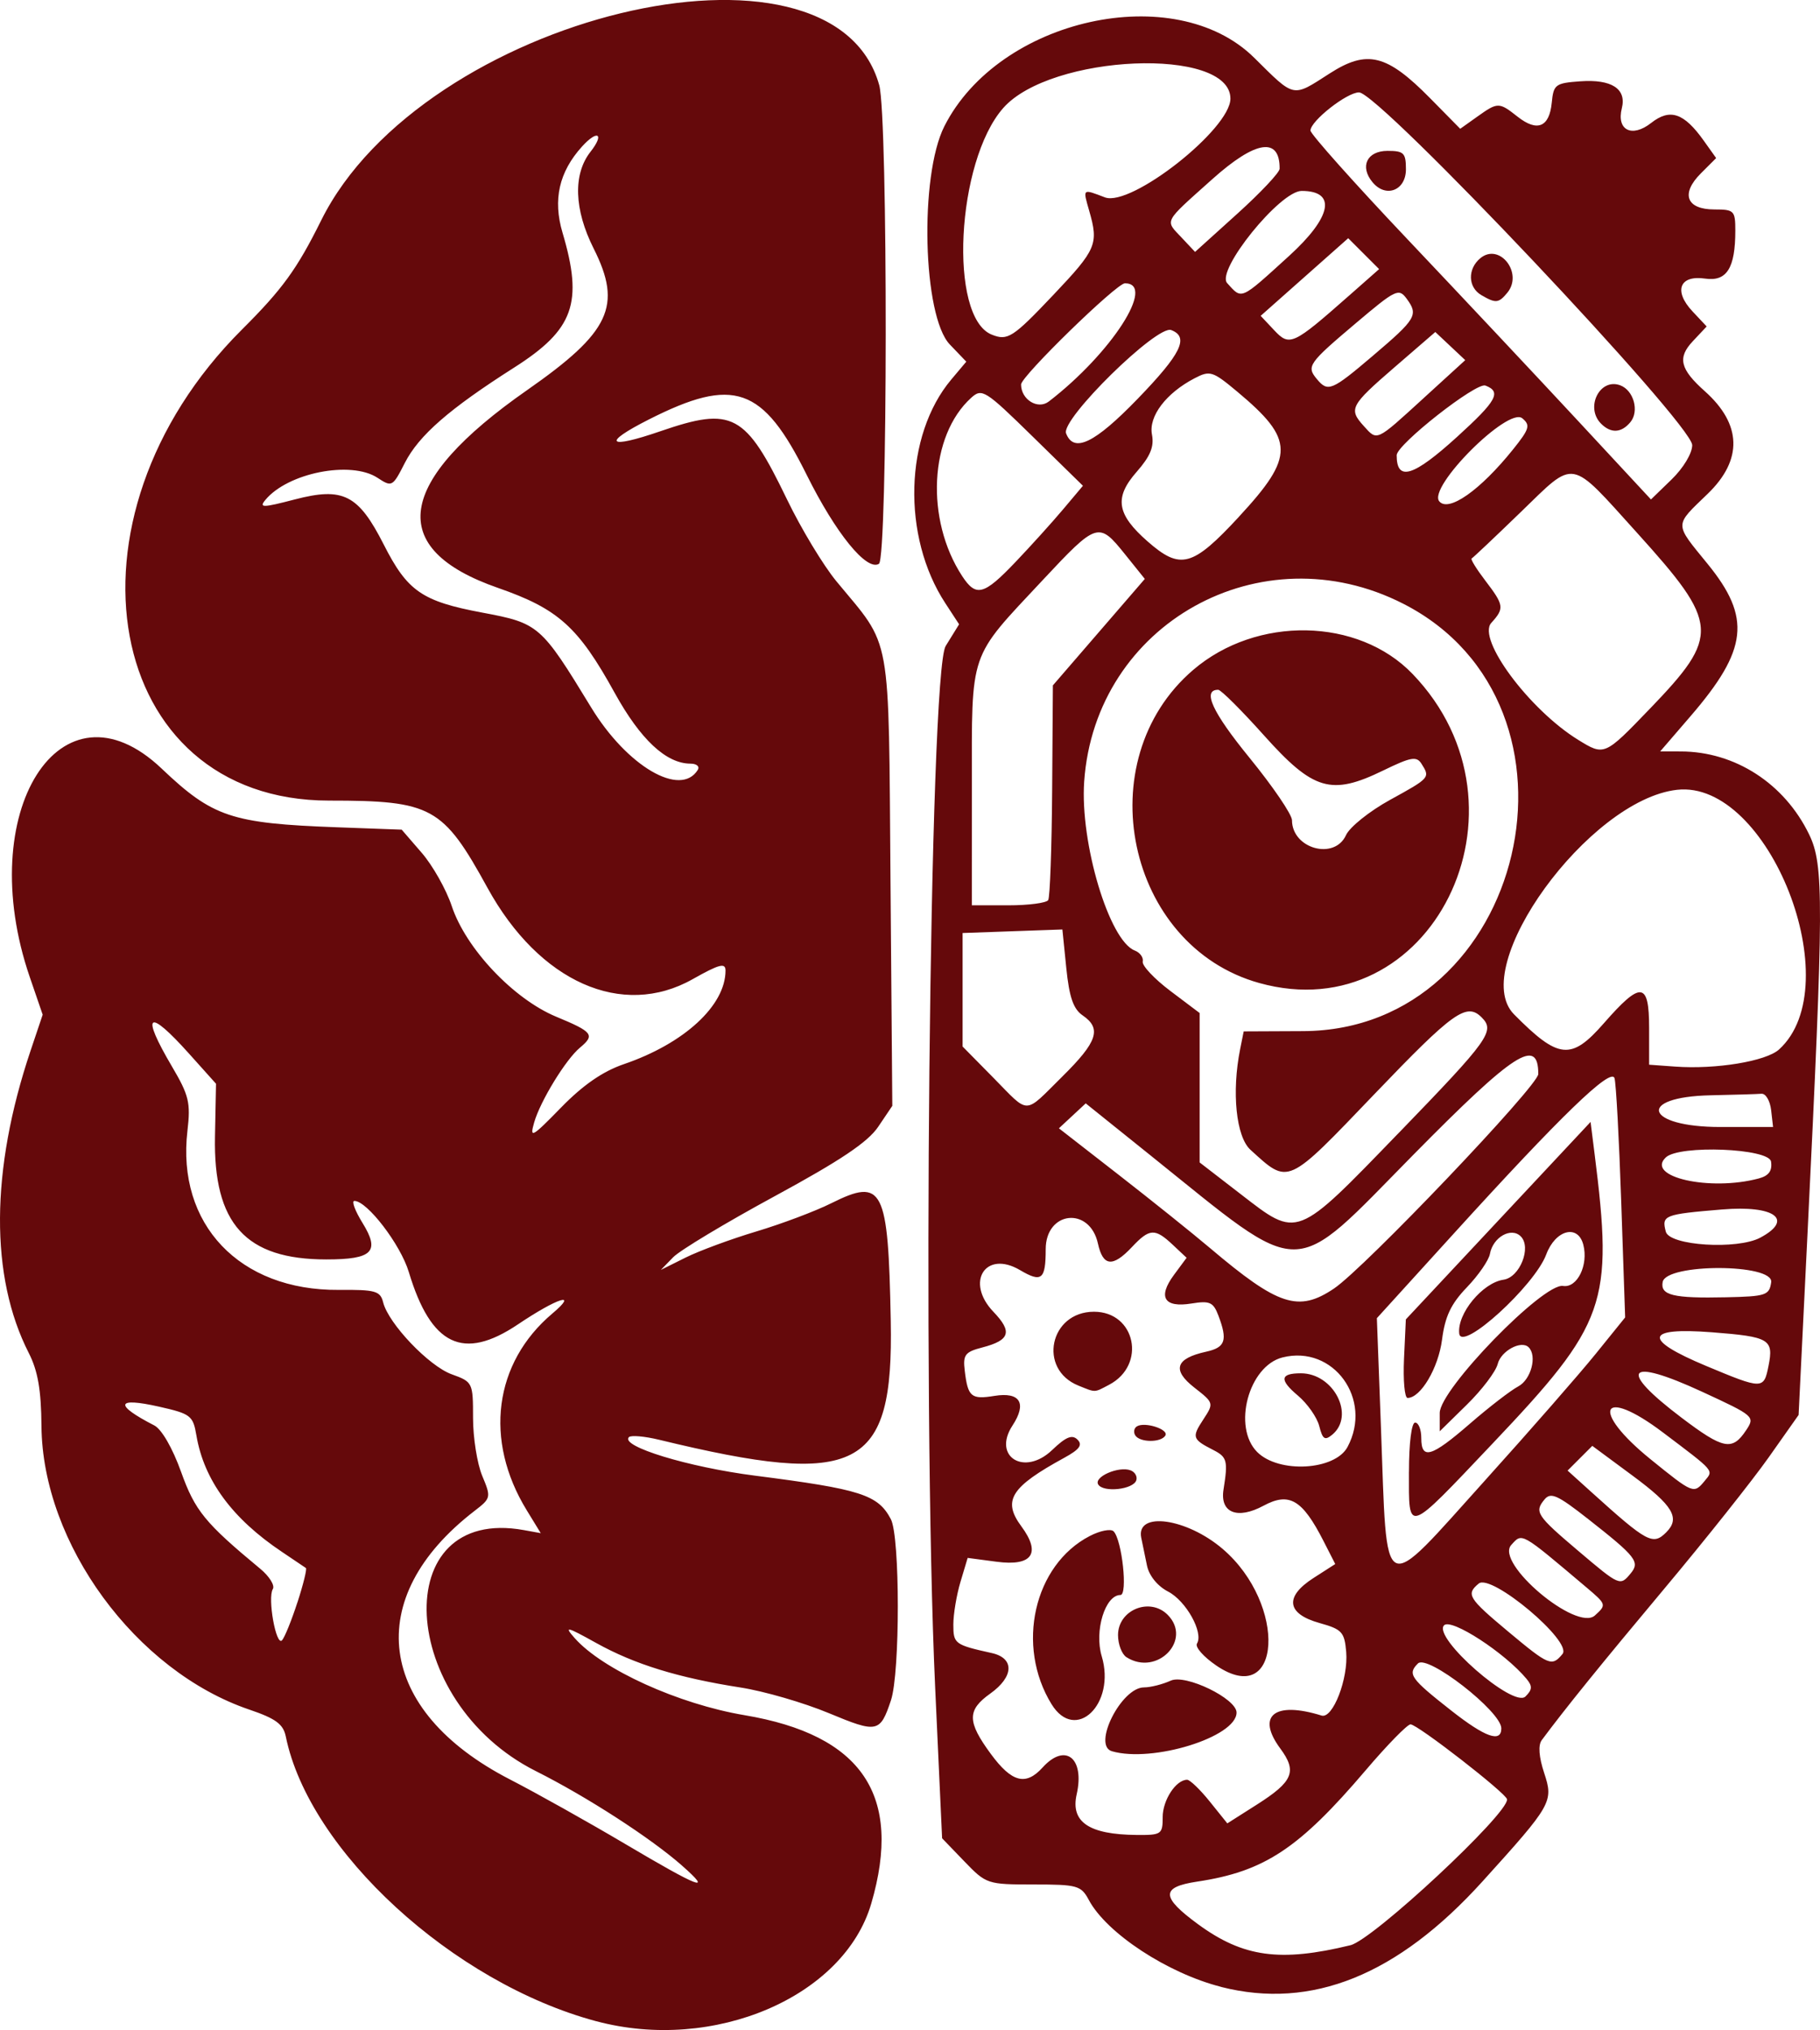 <?xml version="1.0" encoding="UTF-8" standalone="no"?>
<!-- Created with Inkscape (http://www.inkscape.org/) -->

<svg
   version="1.1"
   id="svg1"
   width="94.587"
   height="105.486"
   viewBox="0 0 94.587 105.486"
   sodipodi:docname="Icon_cerenovus.svg"
   inkscape:version="1.4.2 (ebf0e940d0, 2025-05-08)"
   xmlns:inkscape="http://www.inkscape.org/namespaces/inkscape"
   xmlns:sodipodi="http://sodipodi.sourceforge.net/DTD/sodipodi-0.dtd"
   xmlns="http://www.w3.org/2000/svg"
   xmlns:svg="http://www.w3.org/2000/svg">
  <defs
     id="defs1" />
  <sodipodi:namedview
     id="namedview1"
     pagecolor="#505050"
     bordercolor="#eeeeee"
     borderopacity="1"
     inkscape:showpageshadow="0"
     inkscape:pageopacity="0"
     inkscape:pagecheckerboard="0"
     inkscape:deskcolor="#505050"
     showgrid="false"
     inkscape:zoom="4.2301186"
     inkscape:cx="48.107399"
     inkscape:cy="52.717199"
     inkscape:window-width="1838"
     inkscape:window-height="1011"
     inkscape:window-x="40"
     inkscape:window-y="47"
     inkscape:window-maximized="1"
     inkscape:current-layer="svg1" />
  <path
     style="fill:#65090b"
     d="m 30.985,105.027 c -7.441,-1.994 -14.918,-8.851 -16.132,-14.794 -0.131,-0.644 -0.521,-0.931 -1.898,-1.399 -5.901,-2.006 -10.75,-8.621 -10.8,-14.734 -0.015,-1.878 -0.188,-2.87 -0.659,-3.794 -2.025,-3.97 -1.993,-9.507 0.09,-15.702 l 0.632,-1.879 -0.673,-1.961 c -2.944,-8.586 1.62,-15.799 6.852,-10.83 2.661,2.528 3.63,2.852 9.134,3.054 l 3.346,0.123 1.041,1.204 c 0.572,0.662 1.275,1.908 1.561,2.769 0.733,2.207 3.209,4.828 5.433,5.749 1.9,0.788 2.022,0.947 1.23,1.605 -0.736,0.611 -2.061,2.774 -2.38,3.885 -0.245,0.853 -0.122,0.785 1.398,-0.773 1.144,-1.173 2.167,-1.879 3.266,-2.255 3.136,-1.072 5.28,-3.047 5.28,-4.864 0,-0.416 -0.325,-0.331 -1.706,0.448 -3.664,2.068 -7.977,0.149 -10.664,-4.744 -2.314,-4.215 -2.893,-4.534 -8.234,-4.534 -11.712,0 -14.414,-14.624 -4.522,-24.482 2.099,-2.092 2.854,-3.133 4.112,-5.668 5.26,-10.598 26.577,-15.76 29.003,-7.024 0.459,1.653 0.444,24.585 -0.016,24.87 -0.638,0.394 -2.249,-1.59 -3.758,-4.629 -2.277,-4.586 -3.776,-5.111 -8.199,-2.871 -2.463,1.247 -2.157,1.56 0.597,0.612 3.758,-1.293 4.42,-0.936 6.585,3.547 0.732,1.516 1.887,3.429 2.568,4.253 2.903,3.514 2.702,2.395 2.808,15.563 l 0.094,11.691 -0.734,1.088 c -0.54,0.799 -1.966,1.755 -5.374,3.604 -2.552,1.384 -4.928,2.812 -5.28,3.174 l -0.64,0.658 1.284,-0.64 c 0.706,-0.352 2.362,-0.963 3.68,-1.358 1.318,-0.395 3.068,-1.054 3.89,-1.465 2.691,-1.344 2.962,-0.81 3.093,6.115 0.147,7.759 -1.67,8.69 -12.039,6.174 -0.755,-0.183 -1.461,-0.244 -1.569,-0.136 -0.472,0.472 3.077,1.557 6.548,2.001 5.507,0.705 6.395,0.989 7.066,2.263 0.48,0.912 0.483,7.98 0.004,9.413 -0.563,1.684 -0.708,1.714 -3.232,0.663 -1.3,-0.541 -3.363,-1.14 -4.584,-1.33 -3.233,-0.504 -5.506,-1.204 -7.5,-2.313 -1.551,-0.862 -1.684,-0.892 -1.12,-0.254 1.445,1.634 5.397,3.428 8.827,4.005 6.116,1.029 8.228,4.167 6.587,9.786 -1.418,4.855 -8.188,7.751 -14.294,6.115 z m 4.468,-8.08 c -1.635,-1.44 -4.951,-3.584 -7.596,-4.912 -7.206,-3.617 -7.722,-13.813 -0.633,-12.528 l 0.879,0.159 -0.73,-1.192 c -2.229,-3.638 -1.705,-7.656 1.333,-10.22 1.391,-1.174 0.271,-0.82 -1.795,0.568 -2.841,1.907 -4.513,1.103 -5.665,-2.725 -0.43,-1.427 -2.165,-3.694 -2.829,-3.694 -0.156,0 0.035,0.515 0.423,1.143 0.924,1.494 0.525,1.897 -1.881,1.897 -4.196,0 -5.875,-1.854 -5.786,-6.391 l 0.054,-2.738 -1.401,-1.563 c -2.151,-2.399 -2.528,-2.113 -0.886,0.672 0.88,1.492 0.973,1.879 0.802,3.331 -0.572,4.865 2.708,8.314 7.863,8.272 1.91,-0.016 2.159,0.054 2.308,0.649 0.277,1.105 2.378,3.309 3.561,3.736 1.093,0.395 1.11,0.428 1.11,2.267 0,1.026 0.215,2.381 0.478,3.011 0.467,1.118 0.458,1.161 -0.4,1.821 -5.876,4.523 -5.105,10.377 1.837,13.952 1.376,0.708 4.063,2.213 5.973,3.343 3.884,2.3 4.609,2.578 2.98,1.143 z M 15.459,83.262 c 0.304,-0.935 0.501,-1.738 0.439,-1.784 -0.062,-0.046 -0.617,-0.419 -1.233,-0.831 -2.594,-1.732 -4.064,-3.731 -4.458,-6.061 -0.174,-1.028 -0.295,-1.121 -1.944,-1.493 -2.244,-0.506 -2.344,-0.104 -0.244,0.976 0.383,0.197 0.95,1.18 1.392,2.413 0.725,2.023 1.24,2.653 4.114,5.035 0.475,0.393 0.769,0.867 0.655,1.052 -0.286,0.462 0.17,3.001 0.478,2.664 0.136,-0.149 0.496,-1.036 0.799,-1.971 z M 36.265,40.002 c 0.109,-0.176 -0.063,-0.321 -0.381,-0.321 -1.261,-0.003 -2.6,-1.253 -3.938,-3.677 -1.894,-3.432 -2.932,-4.365 -6.07,-5.457 -5.832,-2.03 -5.32,-5.502 1.515,-10.273 4.322,-3.017 4.962,-4.377 3.463,-7.358 -1.02,-2.028 -1.08,-3.867 -0.165,-5.03 0.74,-0.94 0.37,-1.168 -0.441,-0.271 -1.195,1.321 -1.522,2.763 -1.014,4.474 1.085,3.652 0.589,5.036 -2.507,7.007 -3.383,2.154 -4.956,3.525 -5.688,4.959 -0.636,1.247 -0.669,1.265 -1.421,0.772 -1.382,-0.906 -4.661,-0.258 -5.826,1.15 -0.343,0.415 -0.147,0.412 1.53,-0.025 2.513,-0.655 3.302,-0.254 4.624,2.349 1.23,2.422 1.988,2.945 5.12,3.532 2.936,0.55 3.051,0.65 5.654,4.923 1.867,3.065 4.651,4.695 5.546,3.247 z m 27.2,63.241 c -2.783,-0.707 -5.951,-2.786 -6.875,-4.511 -0.406,-0.758 -0.59,-0.81 -2.875,-0.81 -2.402,0 -2.459,-0.019 -3.597,-1.2 l -1.156,-1.2 -0.361,-7.84 C 47.92,72.828 48.301,34.938 49.147,33.569 l 0.698,-1.129 -0.718,-1.099 C 46.86,27.875 47.002,22.617 49.439,19.72 l 0.78,-0.927 -0.857,-0.894 c -1.407,-1.468 -1.589,-8.756 -0.283,-11.337 2.841,-5.616 11.984,-7.637 16.104,-3.56 2.132,2.11 1.959,2.074 3.924,0.813 1.947,-1.25 2.967,-0.997 5.225,1.296 l 1.557,1.581 0.877,-0.624 c 1.081,-0.77 1.132,-0.77 2.108,-0.002 1.019,0.802 1.648,0.543 1.772,-0.729 0.092,-0.948 0.187,-1.019 1.482,-1.112 1.63,-0.117 2.413,0.39 2.16,1.399 -0.287,1.142 0.525,1.55 1.522,0.766 0.981,-0.772 1.704,-0.529 2.735,0.919 l 0.645,0.905 -0.795,0.795 c -1.061,1.061 -0.755,1.875 0.705,1.875 1.024,0 1.086,0.063 1.086,1.099 0,1.95 -0.446,2.658 -1.569,2.494 -1.331,-0.195 -1.654,0.641 -0.656,1.703 l 0.736,0.784 -0.723,0.77 c -0.803,0.855 -0.66,1.447 0.626,2.594 1.927,1.718 1.979,3.565 0.151,5.331 -1.754,1.694 -1.754,1.496 -0.005,3.643 2.278,2.797 2.094,4.451 -0.879,7.903 l -1.585,1.84 1.072,0.002 c 2.818,0.005 5.388,1.667 6.668,4.312 0.772,1.594 0.763,3.477 -0.089,20.846 l -0.458,9.32 -1.552,2.2 c -0.854,1.21 -3.286,4.27 -5.405,6.8 -3.323,3.968 -5.158,6.235 -6.394,7.899 -0.192,0.259 -0.147,0.871 0.127,1.701 0.494,1.498 0.412,1.643 -3.206,5.64 -4.411,4.873 -8.877,6.676 -13.581,5.481 z m 6.72,-2.165 c 1.18,-0.287 8.213,-6.839 8.138,-7.581 -0.031,-0.306 -4.654,-3.896 -5.016,-3.896 -0.165,0 -1.209,1.068 -2.321,2.374 -3.48,4.088 -5.274,5.274 -8.774,5.799 -1.891,0.284 -1.879,0.799 0.053,2.214 2.341,1.715 4.267,1.98 7.92,1.09 z m -9.76,-6.654 c 0,-0.887 0.691,-1.943 1.272,-1.943 0.146,0 0.676,0.51 1.177,1.133 l 0.911,1.133 1.53,-0.972 c 1.89,-1.201 2.108,-1.721 1.223,-2.918 -1.262,-1.707 -0.302,-2.474 2.145,-1.712 0.585,0.182 1.398,-1.921 1.28,-3.308 -0.088,-1.031 -0.221,-1.176 -1.377,-1.498 -1.721,-0.479 -1.843,-1.366 -0.321,-2.343 l 1.129,-0.725 -0.61,-1.195 c -1.1,-2.155 -1.78,-2.556 -3.118,-1.835 -1.362,0.733 -2.271,0.367 -2.079,-0.838 0.238,-1.497 0.189,-1.689 -0.527,-2.055 -1.097,-0.561 -1.13,-0.662 -0.524,-1.587 0.557,-0.85 0.553,-0.862 -0.467,-1.66 -1.173,-0.918 -0.976,-1.514 0.619,-1.864 0.997,-0.219 1.122,-0.589 0.633,-1.877 -0.266,-0.699 -0.447,-0.78 -1.399,-0.626 -1.421,0.231 -1.765,-0.331 -0.912,-1.485 l 0.659,-0.891 -0.722,-0.678 c -0.925,-0.869 -1.205,-0.853 -2.121,0.122 -0.997,1.061 -1.503,1.009 -1.765,-0.182 -0.427,-1.943 -2.715,-1.695 -2.715,0.294 0,1.577 -0.21,1.748 -1.333,1.085 -1.794,-1.06 -2.865,0.62 -1.382,2.168 0.996,1.039 0.859,1.476 -0.581,1.851 -0.899,0.234 -1.011,0.382 -0.912,1.205 0.163,1.366 0.331,1.508 1.545,1.311 1.333,-0.216 1.697,0.38 0.938,1.539 -1.062,1.62 0.617,2.657 2.061,1.273 0.714,-0.684 1.038,-0.817 1.316,-0.54 0.277,0.277 0.109,0.509 -0.682,0.942 -2.79,1.524 -3.228,2.222 -2.236,3.564 1.041,1.408 0.566,2.086 -1.29,1.84 l -1.5,-0.199 -0.372,1.241 c -0.205,0.683 -0.372,1.683 -0.372,2.223 0,1 0.068,1.051 2,1.481 1.185,0.264 1.148,1.229 -0.08,2.104 -1.212,0.863 -1.207,1.458 0.028,3.137 1.089,1.481 1.816,1.671 2.692,0.703 1.176,-1.299 2.196,-0.493 1.769,1.398 -0.324,1.435 0.637,2.087 3.111,2.109 1.293,0.012 1.36,-0.034 1.36,-0.925 z m -2.64,-3.427 c -1.027,-0.299 0.492,-3.316 1.669,-3.316 0.342,0 0.969,-0.159 1.394,-0.352 0.769,-0.35 3.417,0.935 3.417,1.659 0,1.271 -4.366,2.624 -6.48,2.01 z m -3.131,-2.436 c -1.877,-3.041 -0.924,-7.244 1.985,-8.748 0.539,-0.279 1.096,-0.387 1.237,-0.24 0.439,0.457 0.744,3.307 0.354,3.307 -0.795,0 -1.366,1.866 -0.973,3.179 0.745,2.488 -1.361,4.512 -2.603,2.501 z m 8.557,-2.017 c -0.661,-0.449 -1.113,-0.962 -1.003,-1.139 0.352,-0.57 -0.565,-2.219 -1.503,-2.704 -0.546,-0.282 -0.984,-0.821 -1.094,-1.345 -0.101,-0.481 -0.236,-1.135 -0.3,-1.454 -0.277,-1.385 2.359,-1.02 4.237,0.588 3.365,2.881 3.061,8.363 -0.337,6.055 z m -4.666,-0.431 c -0.242,-0.153 -0.44,-0.671 -0.44,-1.151 0,-1.308 1.649,-1.983 2.576,-1.056 1.305,1.305 -0.544,3.216 -2.136,2.207 z m -1.47,-8.976 c -0.244,-0.395 1.07,-0.968 1.684,-0.734 0.227,0.087 0.36,0.32 0.295,0.518 -0.157,0.479 -1.712,0.649 -1.979,0.216 z m 1.924,-2.554 c -0.101,-0.164 -0.063,-0.373 0.086,-0.465 0.411,-0.254 1.678,0.156 1.478,0.479 -0.231,0.374 -1.33,0.364 -1.564,-0.014 z m -2.953,-2.584 c -2.12,-0.854 -1.491,-3.838 0.809,-3.838 2.163,0 2.739,2.766 0.791,3.792 -0.796,0.419 -0.682,0.416 -1.6,0.046 z m 21.979,17.81 c 0,-0.875 -3.841,-3.864 -4.333,-3.372 -0.554,0.554 -0.396,0.778 1.735,2.452 1.766,1.387 2.598,1.682 2.598,0.92 z m 1.313,-2.568 c -1.127,-1.358 -3.913,-3.169 -4.288,-2.787 -0.616,0.627 3.597,4.317 4.227,3.702 0.36,-0.352 0.372,-0.539 0.061,-0.915 z m 1.867,-1.297 c 0.533,-0.642 -3.702,-4.2 -4.355,-3.658 -0.67,0.556 -0.546,0.758 1.523,2.487 2.132,1.781 2.277,1.841 2.833,1.171 z m 1.242,-3.46 c -3.446,-2.91 -3.327,-2.843 -3.908,-2.201 -0.85,0.939 3.401,4.518 4.349,3.661 0.611,-0.553 0.603,-0.578 -0.441,-1.46 z m 2.298,-0.723 c 0.498,-0.6 0.292,-0.865 -2.206,-2.827 -1.598,-1.255 -1.944,-1.411 -2.27,-1.018 -0.537,0.647 -0.413,0.835 1.756,2.673 2.158,1.829 2.171,1.834 2.72,1.172 z m -7.499,-4.911 c 2.277,-2.525 4.831,-5.446 5.677,-6.492 l 1.537,-1.901 -0.203,-5.988 c -0.112,-3.293 -0.269,-6.194 -0.35,-6.446 -0.182,-0.567 -2.779,1.943 -8.344,8.066 l -4.006,4.407 0.212,5.673 c 0.338,9.047 -0.078,8.843 5.477,2.682 z m -4.021,-0.369 c 0,-1.493 0.133,-2.56 0.32,-2.56 0.176,0 0.32,0.36 0.32,0.8 0,1.153 0.521,0.999 2.535,-0.749 0.982,-0.852 2.109,-1.721 2.505,-1.931 0.664,-0.353 0.992,-1.582 0.541,-2.032 -0.383,-0.383 -1.438,0.185 -1.609,0.867 -0.099,0.395 -0.818,1.344 -1.597,2.108 l -1.416,1.39 v -0.953 c 0,-1.226 5.378,-6.763 6.409,-6.6 0.738,0.117 1.329,-1.088 1.052,-2.146 -0.282,-1.079 -1.449,-0.77 -1.926,0.511 -0.605,1.625 -4.406,5.082 -4.521,4.111 -0.121,-1.027 1.208,-2.643 2.302,-2.8 0.847,-0.122 1.467,-1.68 0.896,-2.251 -0.498,-0.498 -1.446,0.039 -1.603,0.909 -0.06,0.333 -0.599,1.114 -1.197,1.736 -0.827,0.86 -1.136,1.51 -1.292,2.72 -0.191,1.475 -1.11,3.03 -1.792,3.03 -0.153,0 -0.236,-0.918 -0.184,-2.041 l 0.095,-2.041 4.8,-5.13 4.8,-5.13 0.208,1.651 c 0.984,7.797 0.627,8.81 -5.306,15.066 -4.516,4.761 -4.342,4.702 -4.342,1.465 z m 13.376,3.136 c 0.734,-0.734 0.346,-1.385 -1.745,-2.931 l -2.103,-1.555 -0.642,0.642 -0.642,0.642 1.238,1.118 c 2.912,2.629 3.197,2.782 3.894,2.085 z m 1.995,-2.67 c 0.464,-0.559 0.554,-0.455 -2.171,-2.513 -3.226,-2.437 -3.812,-1.171 -0.644,1.393 2.228,1.803 2.244,1.809 2.816,1.121 z m -18.564,-1.759 c 1.326,-2.478 -0.733,-5.317 -3.377,-4.653 -1.764,0.443 -2.614,3.619 -1.316,4.917 1.121,1.121 4.04,0.957 4.693,-0.264 z m -1.468,-1.08 c -0.114,-0.456 -0.616,-1.173 -1.115,-1.593 -0.971,-0.817 -0.924,-1.155 0.159,-1.155 1.707,0 2.829,2.195 1.631,3.189 -0.385,0.319 -0.503,0.241 -0.675,-0.442 z m 22.184,0.211 c 0.47,-0.71 0.431,-0.744 -2.288,-2 -3.927,-1.814 -4.423,-1.188 -1.068,1.349 2.177,1.647 2.636,1.736 3.355,0.651 z m 1.162,-3.338 c 0.278,-1.391 0.06,-1.521 -2.946,-1.753 -3.491,-0.269 -3.6,0.368 -0.298,1.748 2.939,1.229 2.999,1.229 3.244,0.004 z m -22.582,-4.025 c 1.593,-1.07 10.618,-10.544 10.618,-11.146 0,-1.933 -1.239,-1.134 -6.481,4.183 -6.473,6.565 -5.556,6.562 -13.679,0.039 l -3.36,-2.698 -0.697,0.648 -0.697,0.648 3.097,2.409 c 1.703,1.325 3.843,3.04 4.755,3.812 3.551,3.006 4.595,3.347 6.443,2.106 z m 22.722,-0.328 c 0.138,-0.974 -5.452,-0.988 -5.639,-0.014 -0.132,0.692 0.546,0.857 3.295,0.796 2.074,-0.045 2.248,-0.104 2.344,-0.782 z m -0.563,-2.318 c 1.76,-0.942 0.742,-1.691 -1.99,-1.463 -3.022,0.252 -3.147,0.301 -2.923,1.155 0.19,0.728 3.717,0.949 4.914,0.308 z m -18.774,-5.459 c 4.692,-4.849 4.998,-5.277 4.289,-5.986 -0.784,-0.784 -1.471,-0.293 -5.558,3.974 -4.597,4.8 -4.451,4.734 -6.458,2.906 -0.746,-0.679 -0.982,-2.992 -0.535,-5.228 l 0.185,-0.923 3.095,-0.014 c 11.587,-0.051 15.539,-16.933 5.198,-22.208 -7.392,-3.771 -16.01,1.03 -16.583,9.238 -0.222,3.187 1.3,8.272 2.629,8.782 0.273,0.105 0.459,0.363 0.414,0.573 -0.046,0.21 0.601,0.898 1.437,1.528 l 1.52,1.146 v 3.882 3.882 l 2.122,1.638 c 3.01,2.324 2.846,2.388 8.244,-3.192 z m -7.271,-7.772 c -6.899,-1.923 -8.931,-11.562 -3.43,-16.27 3.299,-2.824 8.579,-2.725 11.403,0.214 6.708,6.981 0.965,18.548 -7.973,16.056 z m 4.511,-7.683 c 0.192,-0.421 1.223,-1.247 2.291,-1.834 2.078,-1.142 2.088,-1.154 1.633,-1.874 -0.257,-0.406 -0.542,-0.356 -1.995,0.351 -2.7,1.314 -3.626,1.04 -6.195,-1.83 -1.165,-1.301 -2.233,-2.366 -2.375,-2.366 -0.844,0 -0.311,1.158 1.628,3.536 1.213,1.487 2.205,2.945 2.206,3.241 0.003,1.482 2.208,2.093 2.807,0.777 z m 21.45,17.84 c 0.523,-0.14 0.709,-0.394 0.64,-0.876 -0.099,-0.692 -4.763,-0.879 -5.467,-0.22 -1.082,1.014 2.282,1.777 4.827,1.096 z m 0.644,-3.554 c -0.056,-0.484 -0.281,-0.866 -0.501,-0.848 -0.22,0.018 -1.408,0.054 -2.64,0.08 -3.893,0.083 -3.417,1.648 0.501,1.648 h 2.741 z m -36.831,-1.749 c 1.824,-1.801 2.05,-2.487 1.048,-3.172 -0.481,-0.329 -0.694,-0.945 -0.847,-2.451 l -0.204,-2.012 -2.593,0.092 -2.593,0.092 v 2.949 2.949 l 1.588,1.611 c 1.921,1.95 1.564,1.955 3.602,-0.058 z m 37.239,-1.397 c 3.674,-3.325 -0.531,-14.034 -5.3,-13.496 -4.586,0.517 -10.899,9.214 -8.469,11.668 2.317,2.34 2.969,2.404 4.668,0.462 1.931,-2.208 2.352,-2.163 2.352,0.253 v 1.902 l 1.36,0.098 c 2.108,0.153 4.714,-0.277 5.389,-0.887 z m -37.979,-7.765 c 0.092,-0.149 0.184,-2.72 0.205,-5.714 l 0.038,-5.443 2.389,-2.766 2.389,-2.766 -1.029,-1.28 c -1.372,-1.707 -1.449,-1.683 -4.295,1.36 -3.852,4.119 -3.664,3.568 -3.665,10.72 l -0.001,6.16 h 1.901 c 1.046,0 1.977,-0.122 2.069,-0.271 z m 31.274,-9.947 c 3.654,-3.801 3.61,-4.402 -0.669,-9.135 -3.546,-3.923 -3.176,-3.857 -6.043,-1.083 -1.339,1.296 -2.489,2.383 -2.556,2.415 -0.067,0.032 0.253,0.55 0.711,1.15 0.978,1.282 0.999,1.436 0.31,2.197 -0.755,0.835 1.983,4.516 4.522,6.08 1.356,0.835 1.362,0.833 3.724,-1.625 z M 52.778,29.202 c 0.797,-0.836 1.911,-2.069 2.476,-2.74 l 1.027,-1.22 -2.608,-2.553 c -2.478,-2.426 -2.638,-2.526 -3.2,-2.018 -2.174,1.967 -2.393,6.326 -0.467,9.266 0.722,1.101 1.123,0.995 2.772,-0.735 z m 11.618,-2.359 c 2.9,-3.132 2.888,-3.999 -0.087,-6.485 -1.291,-1.078 -1.423,-1.12 -2.227,-0.701 -1.481,0.771 -2.395,1.976 -2.214,2.922 0.121,0.631 -0.083,1.128 -0.794,1.938 -1.178,1.341 -1.044,2.202 0.561,3.611 1.714,1.505 2.335,1.338 4.762,-1.283 z m 14.23,-3.48 c 0.863,-1.074 0.921,-1.268 0.489,-1.627 -0.736,-0.611 -4.926,3.579 -4.315,4.315 0.483,0.582 2.126,-0.573 3.826,-2.688 z m 9.32,-0.232 c 0,-1.105 -16.273,-18.33 -17.317,-18.33 -0.63,0 -2.523,1.488 -2.523,1.983 0,0.179 2.27,2.723 5.045,5.652 2.775,2.929 6.757,7.169 8.848,9.421 l 3.803,4.096 1.072,-1.039 c 0.611,-0.592 1.072,-1.359 1.072,-1.784 z m -4.736,-1.114 c -0.846,-0.846 -0.063,-2.401 1.003,-1.992 0.696,0.267 0.989,1.346 0.52,1.911 -0.469,0.565 -1.01,0.594 -1.523,0.081 z m -6.224,-6.682 c -0.698,-0.406 -0.724,-1.36 -0.053,-1.917 0.998,-0.828 2.248,0.777 1.4,1.798 -0.451,0.543 -0.597,0.556 -1.347,0.119 z m -5.654,-5.864 c -0.679,-0.818 -0.291,-1.631 0.779,-1.631 0.848,0 0.956,0.108 0.956,0.96 0,1.099 -1.044,1.503 -1.734,0.671 z m 4.406,13.219 c 2.054,-1.869 2.308,-2.331 1.459,-2.656 -0.476,-0.182 -4.611,3.066 -4.611,3.622 0,1.382 0.863,1.117 3.152,-0.966 z m -16.61,-1.969 c 2.265,-2.342 2.686,-3.207 1.74,-3.57 -0.736,-0.282 -5.743,4.637 -5.463,5.367 0.4,1.041 1.485,0.517 3.723,-1.797 z m 14.84,-0.016 2.182,-1.991 -0.778,-0.731 -0.778,-0.731 -2.124,1.836 c -2.296,1.985 -2.392,2.167 -1.594,3.049 0.711,0.785 0.616,0.829 3.092,-1.431 z m -19.462,0.16 c 3.259,-2.508 5.601,-6.144 3.957,-6.144 -0.436,0 -5.397,4.834 -5.397,5.258 0,0.786 0.872,1.322 1.44,0.885 z m 16.85,-2.384 c 2.245,-1.908 2.368,-2.114 1.757,-2.949 -0.418,-0.571 -0.56,-0.504 -2.644,1.258 -2.472,2.089 -2.581,2.244 -2.034,2.903 0.579,0.697 0.768,0.619 2.921,-1.211 z m -1.226,-3.135 1.544,-1.362 -0.803,-0.803 -0.803,-0.803 -2.275,2.017 -2.275,2.017 0.699,0.744 c 0.808,0.86 0.969,0.786 3.912,-1.81 z m -15.384,-0.024 c 2.241,-2.364 2.358,-2.637 1.862,-4.363 -0.337,-1.176 -0.365,-1.152 0.814,-0.704 1.358,0.516 6.524,-3.546 6.524,-5.13 0,-2.709 -9.341,-2.32 -11.811,0.492 -2.438,2.776 -2.847,10.865 -0.596,11.77 0.83,0.334 1.093,0.165 3.207,-2.065 z m 12.24,-2.015 c 2.231,-2.028 2.496,-3.386 0.661,-3.386 -1.123,0 -4.464,4.134 -3.871,4.789 0.782,0.865 0.655,0.92 3.21,-1.403 z m -0.483,-4.536 c 0.015,-1.673 -1.246,-1.478 -3.501,0.541 -2.574,2.305 -2.469,2.102 -1.575,3.053 l 0.681,0.725 2.196,-1.984 c 1.208,-1.091 2.197,-2.142 2.199,-2.335 z"
     id="path1" />
</svg>
